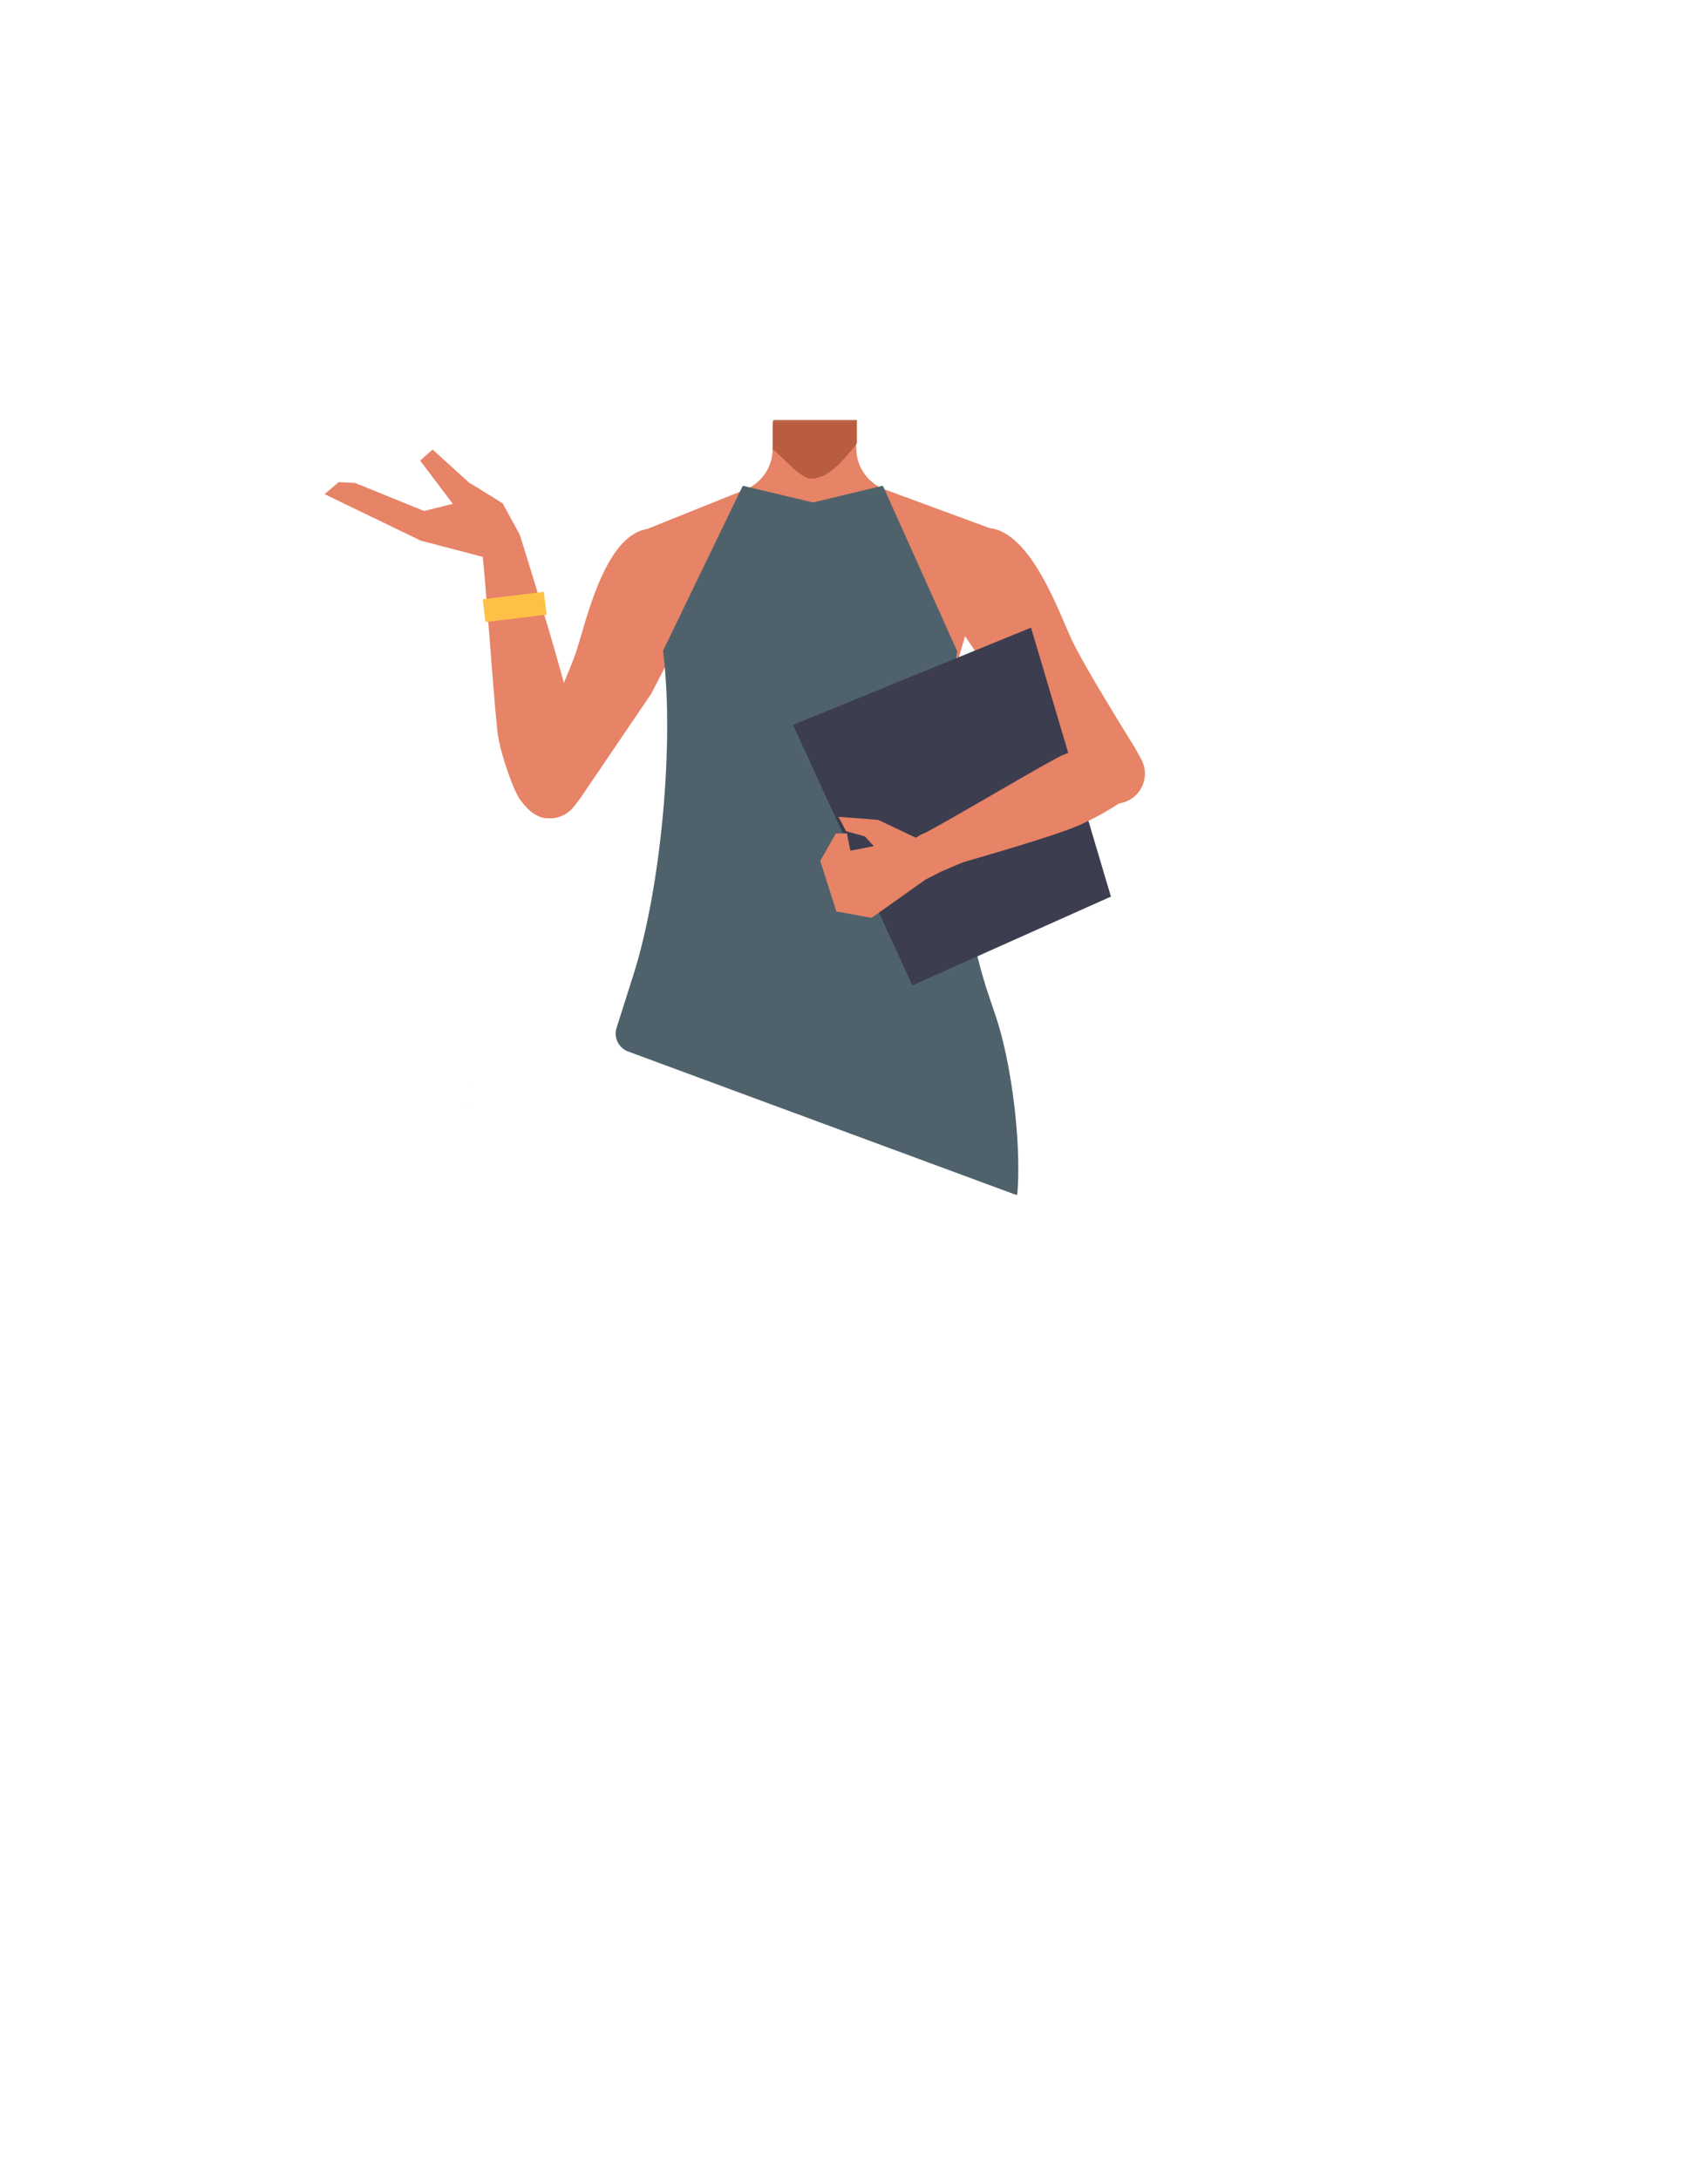 <svg xmlns="http://www.w3.org/2000/svg" viewBox="0 0 788 1005.07"><defs><style>.cls-1{fill:#e78367;}.cls-2{fill:#b85d40;}.cls-3{fill:#ffc145;}.cls-4{fill:#3c3d4e;}.cls-5{fill:#c35959;}.cls-6{fill:#1a1818;}.cls-7{fill:#baa535;}.cls-8{fill:#4f626c;}</style></defs><g id="Calque_4" data-name="Calque 4"><path class="cls-1" d="M440.43,283.89l2.16,18.25-21.08,75.33h-92.1L306.89,301.9l2.64-18.73-17-36.82,51.25-20.58a20.35,20.35,0,0,0,12.75-18.88V194.11H395v12.53a20.35,20.35,0,0,0,13.31,19.09l51.37,18.93Z"/><path class="cls-2" d="M356.86,193.68h38.48v10.59h0c-8.64,11-14.34,15.82-20.89,15.77-4.94,0-12.67-9.73-17.67-13.57l.08-1.94Z"/></g><g id="Calque_3" data-name="Calque 3"><path class="cls-1" d="M300.47,319.84l-33.2,48.89L264.68,372a13.88,13.88,0,0,1-18.6,3h0a13.89,13.89,0,0,1-5.19-16.72l2.18-5.42s18.29-39,22.81-52.57c5.54-16.66,16.2-68.34,44.72-54.13h0c10.4,5.18,18.73,18.46,13.12,28.64Z"/><path class="cls-1" d="M252.14,377.24h0a15.22,15.22,0,0,0,13.41-8.87,9.08,9.08,0,0,0,.73-1.58c1.68-9.06-.48-27.75-2.37-36.76-4.39-20.95-24.13-83.55-24.13-83.55h0a8.9,8.9,0,0,0-11.3-4.4l-1,.38a8.9,8.9,0,0,0-5.42,10c.16.77.29,1.47.37,2,1.36,9.45,5.58,71,7.19,83.77.94,7.45,5.72,21.94,9.17,28.61C240.77,370.64,247.12,377.37,252.14,377.24Z"/><path class="cls-1" d="M239,245.08s1,15.94-3.85,14.86l-1.8-.4-39.18-10.23-44.43-21.47,6.53-5.54,7.6.4,31.77,12.91,13.26-3.29-15.06-19.95,5.74-5.08,16.77,15.19,15.53,9.58Z"/><rect class="cls-3" x="223.26" y="274.55" width="28.4" height="10.59" transform="translate(-32.04 30.71) rotate(-6.93)"/><polygon class="cls-4" points="215.57 510.33 215.66 510.3 215.57 510.25 215.57 510.33"/><polygon class="cls-4" points="215.66 510.3 215.76 510.33 215.76 510.25 215.66 510.3"/><polygon class="cls-4" points="215.57 510.33 215.66 510.3 215.57 510.25 215.57 510.33"/><polygon class="cls-4" points="215.66 510.3 215.76 510.33 215.76 510.25 215.66 510.3"/><polygon class="cls-4" points="215.2 510.66 215.29 510.62 215.2 510.57 215.2 510.66"/><polygon class="cls-4" points="215.29 510.62 215.39 510.66 215.39 510.57 215.29 510.62"/><polygon class="cls-4" points="215.2 510.66 215.29 510.62 215.2 510.57 215.2 510.66"/><polygon class="cls-4" points="215.29 510.62 215.39 510.66 215.39 510.57 215.29 510.62"/><polygon points="216.96 510.65 217.06 510.62 216.96 510.57 216.96 510.65"/><polygon points="217.06 510.62 217.15 510.65 217.15 510.57 217.06 510.62"/><polygon points="216.96 510.65 217.06 510.62 216.96 510.57 216.96 510.65"/><path class="cls-5" d="M440.67,301.14c0,14.3-19.29,41.29-33.59,41.29a25.89,25.89,0,0,1,0-51.77C421.38,290.66,440.67,286.85,440.67,301.14Z"/><circle class="cls-5" cx="375.49" cy="238.69" r="25.89"/><polygon class="cls-6" points="216.61 501.07 216.52 501.11 216.52 501.02 216.61 501.07"/><polygon points="216.71 501.02 216.71 501.11 216.61 501.07 216.71 501.02"/><polygon class="cls-6" points="216.61 501.07 216.52 501.11 216.52 501.02 216.61 501.07"/><polygon points="216.71 501.02 216.71 501.11 216.61 501.07 216.71 501.02"/><path class="cls-1" d="M459.64,244.85l-17.05,57.48-21.08,75.33h-92.1l-22.52-75.57,2.64-18.73-17-36.82L343.73,226a20.35,20.35,0,0,0,12.75-18.87V194.3H395v12.54a20.33,20.33,0,0,0,13.31,19.08l51.37,18.93Z"/><path class="cls-2" d="M356.56,194.3H395v10.59h0c-8.64,11-14.34,15.82-20.89,15.77-4.94,0-12.67-9.73-17.67-13.57l.08-1.94Z"/><path class="cls-7" d="M374.89,379.73H421s20.93,57.8,21,62.84-62.31,67.52-61.29,70-6.41-4.31-6.41-5S374.89,379.73,374.89,379.73Z"/><path class="cls-7" d="M373.93,379.73H327.85s-20.92,57.8-21,62.84,62.31,67.52,61.28,70,6.41-4.31,6.41-5S373.93,379.73,373.93,379.73Z"/><path class="cls-8" d="M342.51,224.33,305.92,300a.48.48,0,0,0,0,.29l.06.56c5.16,41.71-1,108.6-13.76,148.65l-7.75,24.4a8.82,8.82,0,0,0,5.36,10.95l178.82,66.05a.52.52,0,0,0,.7-.45h0c1.93-23.18-2.59-60.19-10.06-82.22l-3.07-9.09c-14.39-42.48-21-113.58-14.73-158l.09-.62a.48.48,0,0,0,0-.29l-34.09-75.88a.51.51,0,0,0-.59-.29l-31.67,7.59a.49.49,0,0,1-.24,0l-31.81-7.56A.53.53,0,0,0,342.51,224.33Z"/><path class="cls-1" d="M462.72,319.05l38.84,44.53,3,2.95a13.89,13.89,0,0,0,18.83.71h0A13.87,13.87,0,0,0,526.48,350l-2.81-5.12s-22.85-36.49-29-49.44c-7.5-15.87-24.3-65.9-50.91-48.36h0c-9.7,6.4-16.36,20.59-9.57,30Z"/><polygon class="cls-4" points="365.88 334.22 420.92 454.35 512.53 413.41 475.67 289.4 365.88 334.22"/><path class="cls-1" d="M524.82,348.43h0a17.28,17.28,0,0,1-1.18,15.46,9.93,9.93,0,0,1-.84,1.38c-5.77,5.82-19.8,13.2-26.88,16.06-16.47,6.62-68.19,20.95-68.19,20.95h0c-3.74.38-7-2.76-7.39-7.2l-.09-1c-.39-4.09,1.74-8.06,5.05-9.41.6-.24,1.14-.48,1.55-.68,7.2-3.5,52.32-30.19,61.94-35.1,5.62-2.87,17.67-6,23.69-6.42C515.86,342.25,523,344.21,524.82,348.43Z"/><polygon class="cls-1" points="422.45 386.22 405.18 378.04 386.85 376.62 390.35 383.26 399.04 385.67 403.13 390.15 392.31 392.24 390.74 384.23 385.6 384.34 378.44 396.93 385.87 420.27 402.11 423.22 427.02 405.54 434.45 401.78 449.94 395.17 433.66 380.78 427.1 384.73 422.45 386.22"/></g></svg>